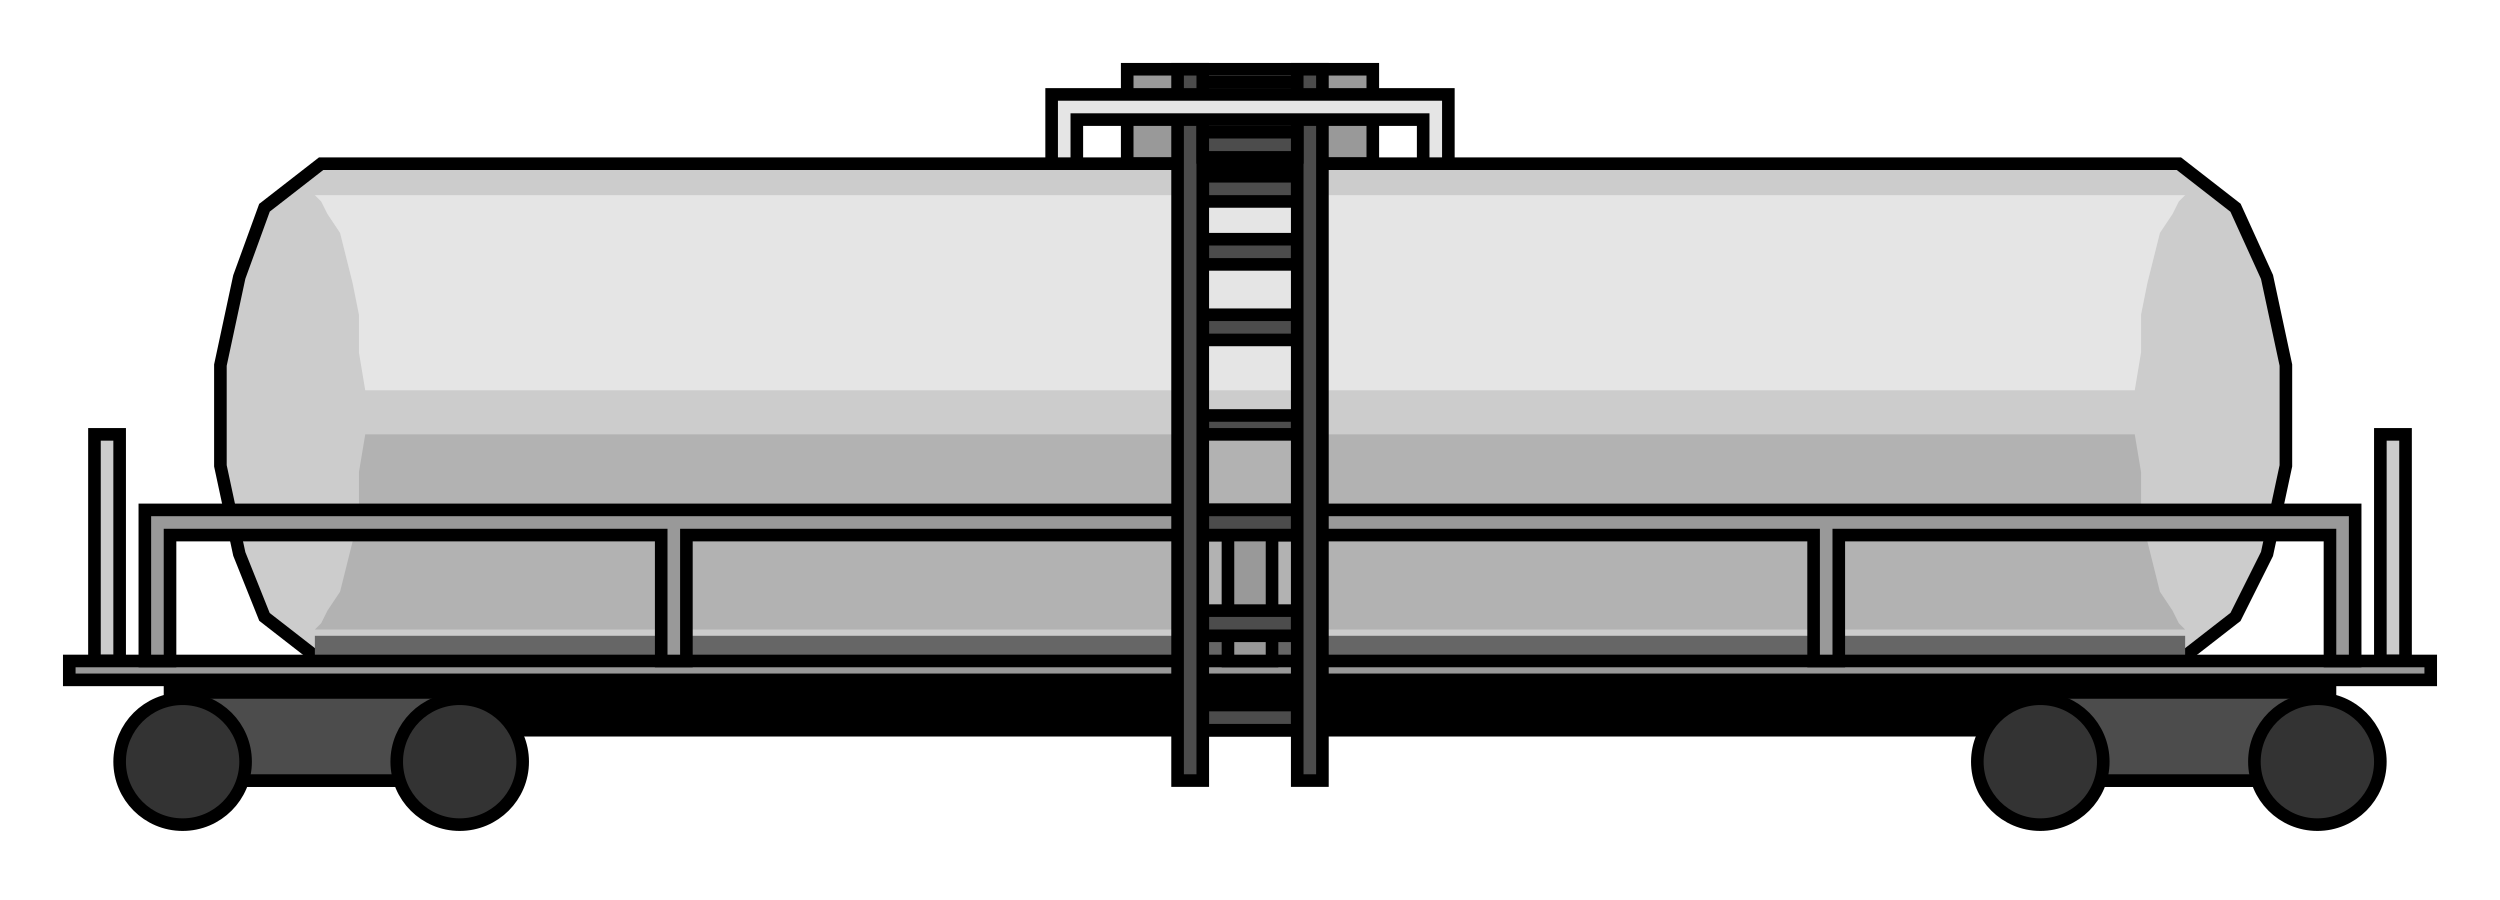  

<svg xmlns:agg="http://www.example.com" xmlns="http://www.w3.org/2000/svg" preserveAspectRatio="none" width="1.608in" height="0.579in" viewBox="0 0 397 143">

<path style="fill:#999;stroke:#000;stroke-width:2" d="M179,26 l39,0 0,-15 -39,0 0,15z" />
<path style="fill:#000;stroke:#000;stroke-width:2" d="M27,108 l343,0 0,16 -46,0 0,-8 -249,0 0,8 -48,0 0,-16z" />
<path style="fill:#ccc;stroke:#000;stroke-width:2" d="M346,105 l-295,0 -9,-7 -4,-10 -3,-14 0,-16 3,-14 4,-11 9,-7 295,0 9,7 5,11 3,14 0,16 -3,14 -5,10 -9,7z" />
<path style="fill:#ccc;stroke:#000;stroke-width:2" d="M378,105 l4,0 0,-36 -4,0 0,36z" />
<path style="fill:#ccc;stroke:#000;stroke-width:2" d="M15,105 l4,0 0,-36 -4,0 0,36z" />
<path style="fill:#b2b2b2" d="M347,100 l-1,-1 -1,-2 -2,-3 -1,-4 -1,-4 -1,-5 0,-6 -1,-6 -281,0 -1,6 0,6 -1,5 -1,4 -1,4 -2,3 -1,2 -1,1 297,0z" />
<path style="fill:#e5e5e5" d="M50,31 l1,1 1,2 2,3 1,4 1,4 1,5 0,6 1,6 281,0 1,-6 0,-6 1,-5 1,-4 1,-4 2,-3 1,-2 1,-1 -297,0z" />
<path style="fill:#666" d="M50,101 l297,0 0,4 -297,0 0,-4z" />
<path style="fill:#999;stroke:#000;stroke-width:2" d="M11,105 l375,0 0,3 -375,0 0,-3z" />
<path style="fill:#999;stroke:#000;stroke-width:2" d="M23,81 l0,24 4,0 0,-20 78,0 0,20 4,0 0,-20 86,0 0,20 7,0 0,-20 86,0 0,20 4,0 0,-20 78,0 0,20 4,0 0,-24 -351,0z" />
<path style="fill:#4c4c4c;stroke:#000;stroke-width:2" d="M191,13 l15,0 0,4 -15,0 0,-4z" />
<path style="fill:#4c4c4c;stroke:#000;stroke-width:2" d="M191,112 l15,0 0,4 -15,0 0,-4z" />
<path style="fill:#4c4c4c;stroke:#000;stroke-width:2" d="M191,97 l15,0 0,4 -15,0 0,-4z" />
<path style="fill:#4c4c4c;stroke:#000;stroke-width:2" d="M191,81 l15,0 0,4 -15,0 0,-4z" />
<path style="fill:#4c4c4c;stroke:#000;stroke-width:2" d="M191,66 l15,0 0,3 -15,0 0,-3z" />
<path style="fill:#4c4c4c;stroke:#000;stroke-width:2" d="M191,50 l15,0 0,4 -15,0 0,-4z" />
<path style="fill:#4c4c4c;stroke:#000;stroke-width:2" d="M191,38 l15,0 0,4 -15,0 0,-4z" />
<path style="fill:#4c4c4c;stroke:#000;stroke-width:2" d="M191,28 l15,0 0,4 -15,0 0,-4z" />
<path style="fill:#4c4c4c;stroke:#000;stroke-width:2" d="M210,11 l-4,0 0,113 4,0 0,-113z" />
<path style="fill:#4c4c4c;stroke:#000;stroke-width:2" d="M187,11 l4,0 0,113 -4,0 0,-113z" />
<path style="fill:#4c4c4c;stroke:#000;stroke-width:2" d="M191,21 l15,0 0,4 -15,0 0,-4z" />
<path style="fill:#e5e5e5;stroke:#000;stroke-width:2" d="M226,19 l-55,0 0,7 -4,0 0,-11 63,0 0,11 -4,0 0,-7z" />
<path style="fill:#4c4c4c;stroke:#000;stroke-width:2" d="M324,110 l45,0 0,14 -45,0 0,-14z" />
<path style="fill:#4c4c4c;stroke:#000;stroke-width:2" d="M29,110 l45,0 0,14 -45,0 0,-14z" />
<circle style="fill:#333;stroke:#000;stroke-width:2" cx="368" cy="121" r="10" />
<circle style="fill:#333;stroke:#000;stroke-width:2" cx="324" cy="121" r="10" />
<circle style="fill:#333;stroke:#000;stroke-width:2" cx="73" cy="121" r="10" />
<circle style="fill:#333;stroke:#000;stroke-width:2" cx="29" cy="121" r="10" />

</svg>
